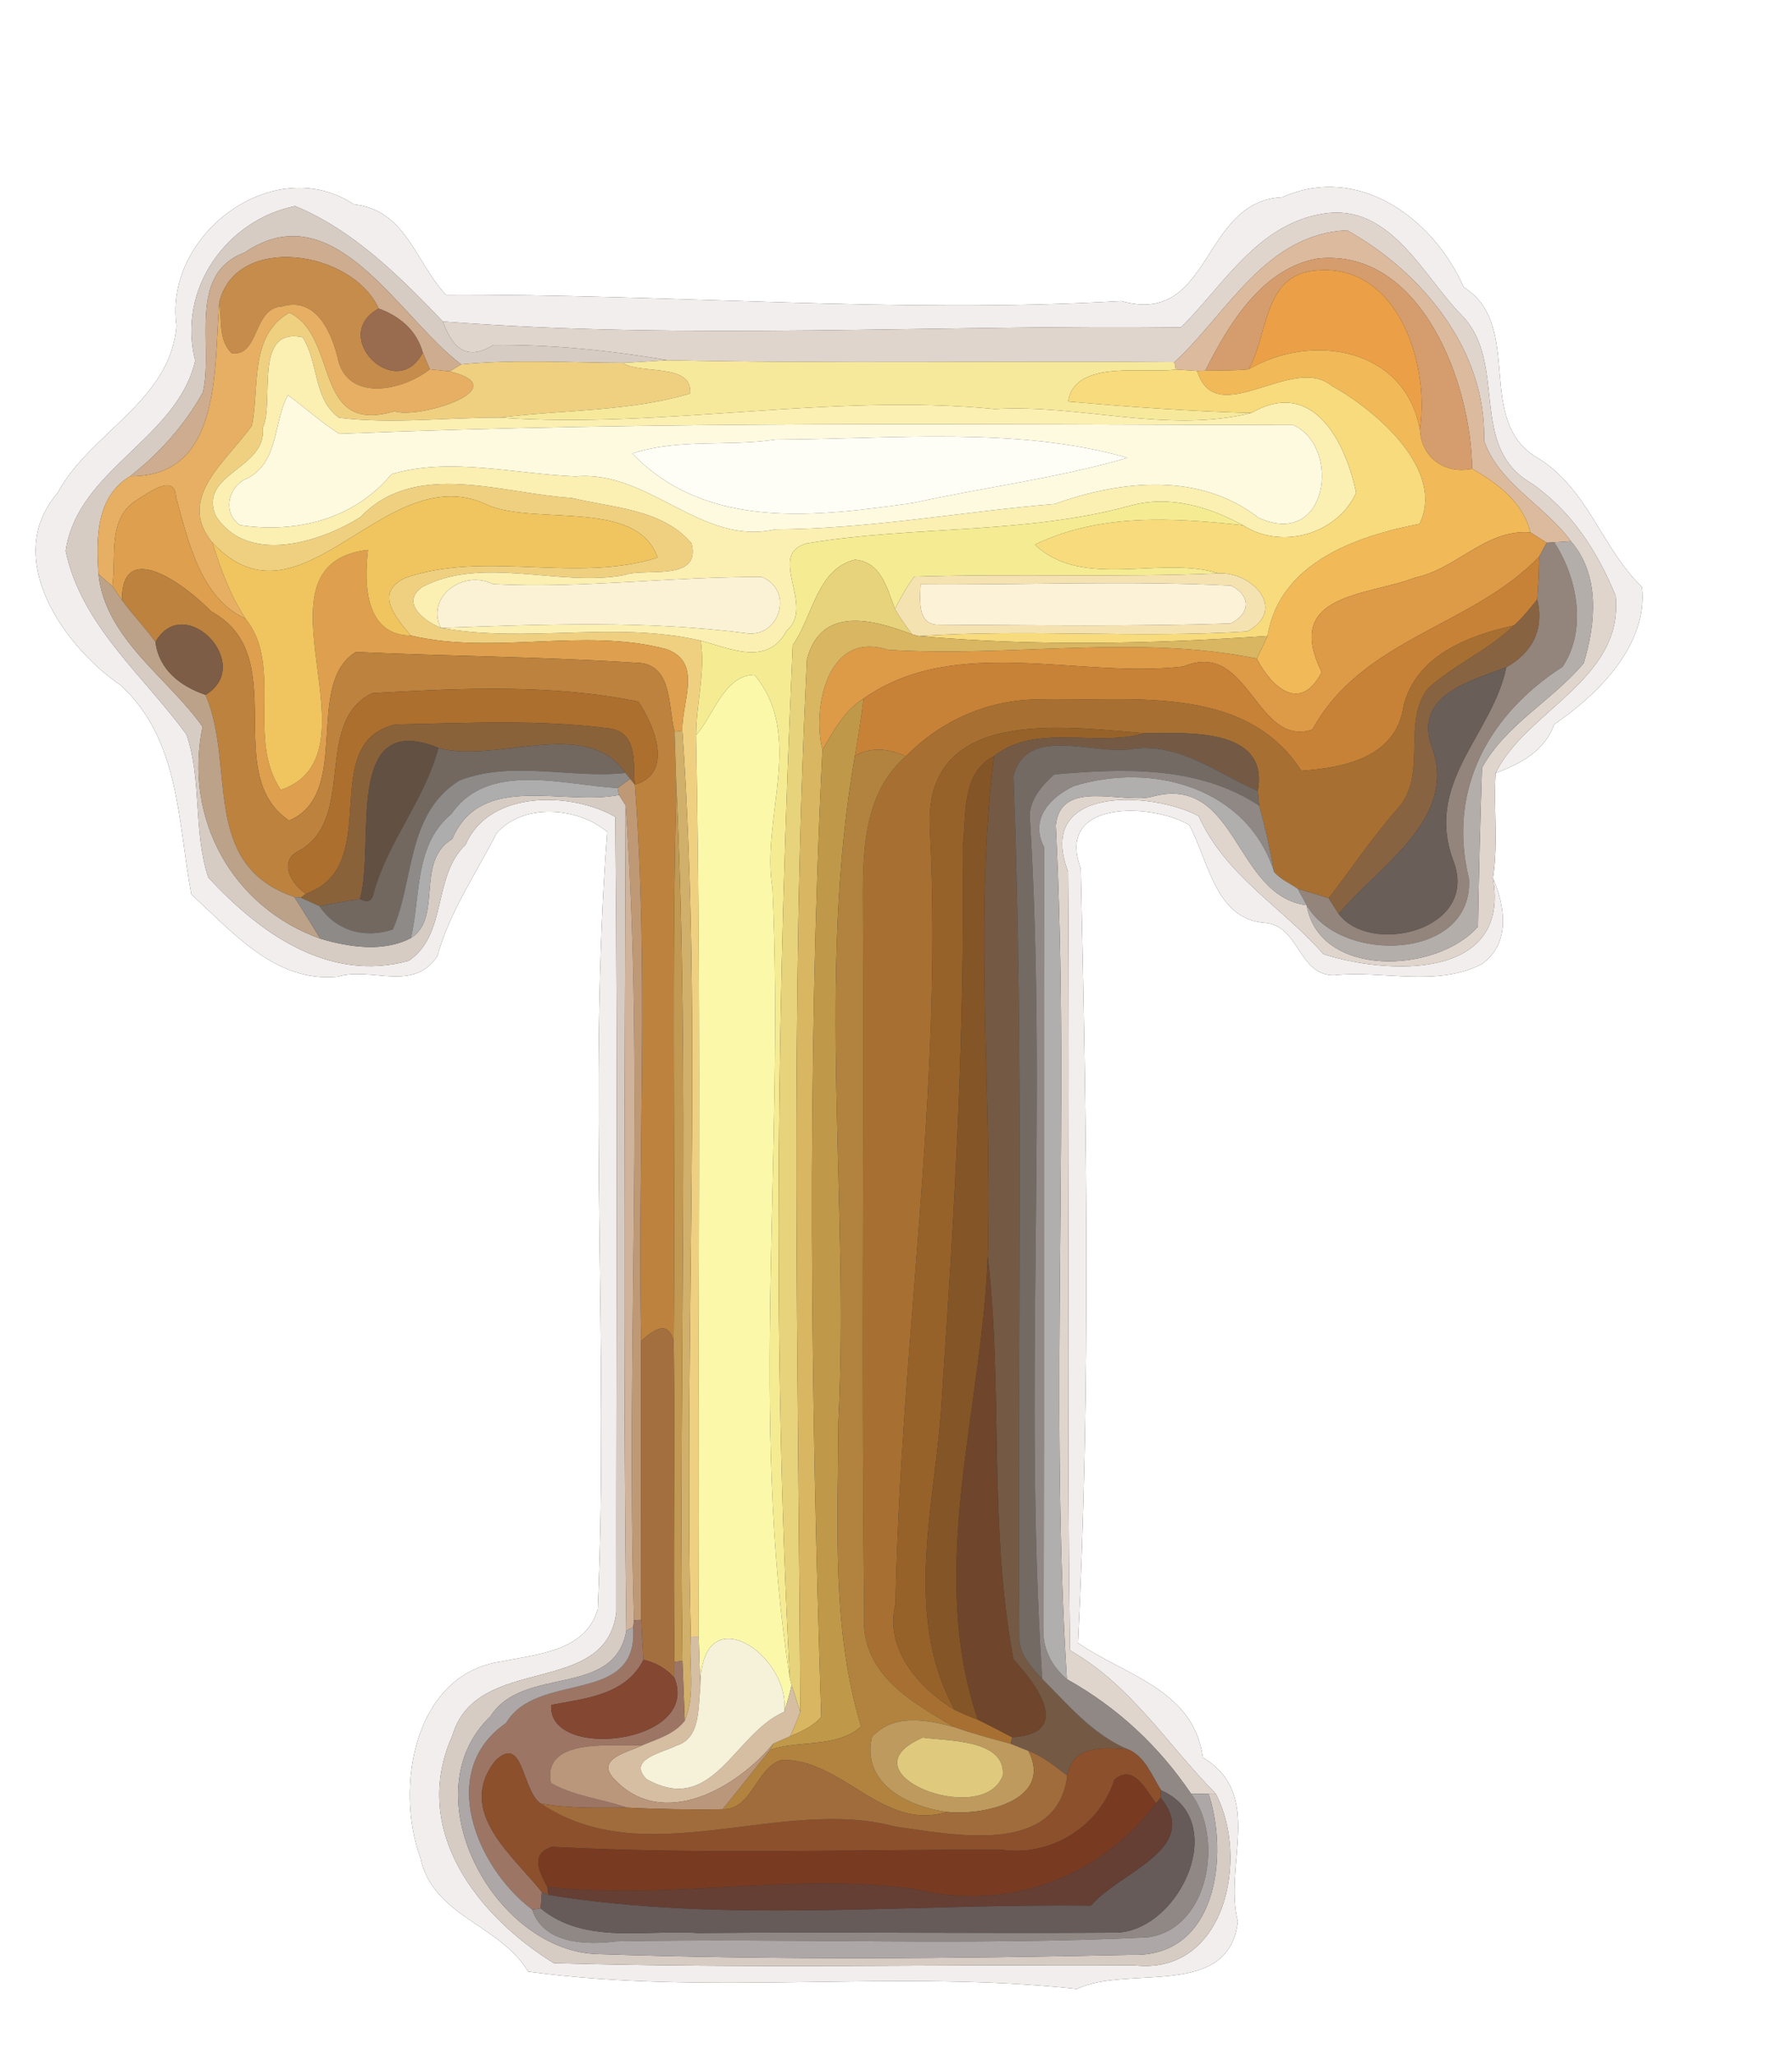 <?xml version="1.0" encoding="UTF-8" ?>
<!DOCTYPE svg PUBLIC "-//W3C//DTD SVG 1.1//EN" "http://www.w3.org/Graphics/SVG/1.1/DTD/svg11.dtd">
<svg width="218pt" height="250pt" viewBox="0 0 218 250" version="1.1" xmlns="http://www.w3.org/2000/svg">
<rect x="0" y="0" width="218" height="250" fill="#333333" stroke="none"/>
<g id="#ffffffff">
<path fill="#ffffff" opacity="1.00" d=" M 0.00 0.00 L 218.00 0.00 L 218.00 250.00 L 0.00 250.00 L 0.00 0.00 M 21.47 39.61 C 20.75 48.81 10.88 52.63 6.98 59.98 C 0.18 67.89 7.81 78.65 14.67 83.32 C 21.90 89.94 21.61 99.90 23.28 108.77 C 28.32 113.34 33.47 119.50 41.07 118.76 C 45.20 117.52 50.28 120.71 53.21 116.26 C 54.66 110.95 57.88 106.28 60.39 101.35 C 63.60 97.62 70.24 98.10 73.87 101.16 C 71.47 132.48 74.09 164.22 72.72 195.67 C 71.21 200.82 65.40 201.12 61.00 202.03 C 50.34 203.55 48.01 217.42 51.14 225.89 C 52.65 233.05 60.74 233.94 64.25 239.74 C 86.39 242.74 108.85 239.44 131.02 241.85 C 137.16 238.88 149.49 243.19 150.59 233.64 C 148.80 226.79 153.87 218.27 146.33 213.70 C 145.20 205.45 136.95 203.77 131.14 199.78 C 132.70 168.49 132.19 136.96 131.48 105.61 C 128.31 97.20 140.17 97.63 144.67 100.32 C 147.04 104.69 147.84 111.79 153.89 112.22 C 158.10 112.54 157.91 118.62 162.29 118.59 C 168.21 117.96 174.76 120.07 180.27 117.23 C 183.81 114.71 183.10 110.23 181.62 106.76 C 182.29 102.54 181.68 98.23 181.95 94.00 C 184.98 92.88 187.93 91.30 189.08 88.07 C 194.48 84.41 200.54 78.32 199.74 71.36 C 194.86 66.66 193.24 59.59 187.22 55.78 C 179.18 51.27 185.56 39.62 178.06 34.92 C 174.46 26.69 165.36 19.82 155.99 23.98 C 146.05 24.46 147.48 39.70 136.42 36.61 C 109.02 38.17 81.66 35.73 54.26 35.85 C 50.51 31.89 49.44 25.55 43.06 24.85 C 33.30 18.42 19.89 28.54 21.47 39.61 Z" />
</g>
<g id="#f1eeedff">
<path fill="#f1eeed" opacity="1.00" d=" M 21.47 39.61 C 19.89 28.54 33.30 18.42 43.06 24.85 C 49.44 25.55 50.51 31.89 54.26 35.85 C 81.66 35.73 109.02 38.17 136.42 36.61 C 147.48 39.70 146.05 24.46 155.99 23.98 C 165.36 19.82 174.46 26.69 178.06 34.92 C 185.56 39.62 179.18 51.27 187.22 55.78 C 193.24 59.59 194.86 66.66 199.74 71.36 C 200.54 78.32 194.48 84.41 189.08 88.07 C 187.93 91.30 184.98 92.88 181.95 94.00 C 185.67 86.35 197.53 82.69 196.55 72.45 C 194.32 67.03 191.16 62.10 186.25 58.74 C 178.50 54.23 183.54 44.04 177.74 38.26 C 173.07 33.47 169.09 24.63 160.95 25.99 C 152.99 27.26 148.91 34.59 143.69 39.80 C 113.82 39.46 83.54 41.38 53.87 39.09 C 48.67 33.65 42.97 27.97 35.91 25.06 C 27.62 26.72 21.51 35.16 23.75 43.85 C 21.56 53.40 9.43 57.04 7.99 66.99 C 9.88 76.03 17.47 82.15 22.69 89.32 C 24.60 94.90 23.47 101.07 25.34 106.69 C 31.50 113.38 39.92 119.52 49.72 116.83 C 54.49 113.60 52.56 106.60 56.64 102.71 C 59.56 95.93 69.68 96.33 74.85 99.33 C 75.19 131.54 74.94 163.77 74.98 195.99 C 73.77 206.53 57.98 200.94 55.03 211.05 C 49.86 222.55 58.14 233.01 67.37 238.71 C 90.90 239.38 114.47 238.86 138.01 238.98 C 149.12 240.22 152.02 225.85 147.88 218.09 C 141.99 212.13 137.65 204.95 130.17 200.68 C 129.70 169.12 130.21 137.55 129.93 105.99 C 125.86 95.37 140.28 96.25 145.82 99.23 C 149.08 106.50 155.98 110.30 161.00 116.02 C 168.72 118.50 183.79 119.29 181.62 106.76 C 183.10 110.23 183.81 114.71 180.27 117.23 C 174.76 120.07 168.21 117.96 162.29 118.59 C 157.91 118.62 158.10 112.54 153.89 112.22 C 147.84 111.79 147.04 104.69 144.67 100.32 C 140.17 97.63 128.31 97.20 131.48 105.61 C 132.19 136.96 132.70 168.49 131.14 199.78 C 136.95 203.77 145.20 205.45 146.33 213.70 C 153.87 218.27 148.80 226.79 150.59 233.64 C 149.49 243.19 137.16 238.88 131.02 241.85 C 108.85 239.44 86.39 242.74 64.25 239.74 C 60.74 233.94 52.65 233.05 51.14 225.89 C 48.01 217.42 50.34 203.55 61.00 202.03 C 65.40 201.12 71.21 200.82 72.72 195.67 C 74.09 164.22 71.47 132.48 73.87 101.16 C 70.24 98.10 63.60 97.62 60.39 101.35 C 57.88 106.28 54.66 110.95 53.21 116.26 C 50.28 120.71 45.20 117.52 41.07 118.76 C 33.47 119.50 28.32 113.34 23.28 108.77 C 21.61 99.90 21.90 89.94 14.67 83.32 C 7.81 78.65 0.18 67.89 6.98 59.98 C 10.88 52.63 20.75 48.81 21.47 39.61 Z" />
</g>
<g id="#d7ccc3ff">
<path fill="#d7ccc3" opacity="1.00" d=" M 23.75 43.85 C 21.51 35.16 27.62 26.72 35.91 25.06 C 42.97 27.97 48.67 33.65 53.87 39.09 C 54.75 41.45 56.27 44.30 60.01 41.95 C 67.14 41.88 74.22 42.61 81.24 43.80 C 79.42 43.90 77.60 44.04 75.78 44.12 C 69.23 44.10 62.65 43.68 56.11 44.31 C 48.47 38.57 40.69 23.28 29.78 30.70 C 22.70 33.34 26.01 41.99 24.68 47.71 C 22.47 51.68 19.40 55.12 15.83 57.91 C 11.66 60.39 11.69 65.50 11.98 69.82 C 12.81 77.70 20.50 82.46 24.64 88.37 C 22.32 99.55 28.26 110.34 38.98 114.14 C 42.43 115.17 46.66 115.82 49.99 114.06 C 53.91 111.62 50.46 104.74 55.02 102.01 C 58.53 93.79 68.54 98.04 75.31 96.66 C 75.51 96.98 75.91 97.61 76.11 97.93 C 76.02 131.37 75.77 164.82 76.20 198.26 C 74.76 206.57 63.66 202.44 59.69 208.67 C 49.87 217.99 59.88 236.91 72.39 237.60 C 94.14 238.34 115.96 238.17 137.71 237.70 C 148.07 238.03 149.51 225.57 147.02 218.10 L 147.88 218.09 C 152.02 225.85 149.12 240.22 138.01 238.98 C 114.47 238.86 90.90 239.38 67.37 238.71 C 58.14 233.01 49.86 222.55 55.03 211.05 C 57.98 200.94 73.77 206.53 74.98 195.99 C 74.94 163.77 75.19 131.54 74.85 99.33 C 69.68 96.33 59.56 95.93 56.64 102.71 C 52.56 106.60 54.49 113.60 49.72 116.83 C 39.92 119.52 31.50 113.38 25.34 106.69 C 23.47 101.07 24.60 94.90 22.69 89.32 C 17.47 82.15 9.88 76.03 7.99 66.99 C 9.43 57.04 21.56 53.40 23.75 43.85 Z" />
</g>
<g id="#e0d5cdff">
<path fill="#e0d5cd" opacity="1.00" d=" M 143.69 39.80 C 148.91 34.59 152.99 27.26 160.95 25.99 C 169.09 24.63 173.07 33.47 177.74 38.26 C 183.54 44.04 178.50 54.23 186.25 58.74 C 191.16 62.10 194.32 67.03 196.55 72.45 C 197.53 82.69 185.67 86.35 181.95 94.00 C 181.68 98.23 182.29 102.54 181.62 106.76 C 183.79 119.29 168.72 118.50 161.00 116.02 C 155.98 110.30 149.08 106.50 145.82 99.23 C 140.28 96.25 125.86 95.37 129.93 105.99 C 130.21 137.55 129.70 169.12 130.17 200.68 C 137.65 204.95 141.99 212.13 147.88 218.09 L 147.02 218.10 C 146.49 218.11 145.43 218.12 144.90 218.12 C 140.96 212.29 135.96 207.64 129.79 204.18 C 127.63 169.64 130.20 134.94 128.44 100.37 C 129.02 94.65 136.38 97.73 140.01 96.91 C 150.58 93.90 150.06 108.95 158.96 110.07 C 160.49 119.01 174.82 118.40 179.80 112.67 C 179.91 106.23 180.07 99.80 180.29 93.36 C 183.15 88.11 188.86 85.18 192.66 80.64 C 194.15 75.77 194.66 69.91 191.10 65.81 C 187.97 61.47 182.29 58.78 180.54 53.58 C 180.85 42.60 173.01 33.09 163.87 28.00 C 153.90 28.48 149.36 38.05 142.87 44.04 C 122.33 43.85 101.78 44.25 81.24 43.80 C 74.22 42.61 67.14 41.88 60.01 41.95 C 56.27 44.30 54.75 41.45 53.87 39.09 C 83.54 41.38 113.82 39.46 143.69 39.80 Z" />
</g>
<g id="#cdac90ff">
<path fill="#cdac90" opacity="1.00" d=" M 29.78 30.70 C 40.69 23.28 48.47 38.57 56.11 44.31 C 55.76 44.52 55.06 44.94 54.71 45.16 C 54.10 45.09 52.90 44.96 52.29 44.90 C 52.08 44.39 51.65 43.39 51.43 42.88 C 50.69 40.18 48.64 38.45 46.07 37.52 C 42.79 30.38 28.70 28.34 26.68 36.77 C 25.99 44.93 27.03 57.98 15.83 57.91 C 19.40 55.12 22.47 51.68 24.68 47.71 C 26.01 41.99 22.70 33.34 29.78 30.70 Z" />
</g>
<g id="#dcba9eff">
<path fill="#dcba9e" opacity="1.00" d=" M 142.87 44.04 C 149.36 38.05 153.90 28.48 163.87 28.00 C 173.01 33.09 180.85 42.60 180.54 53.58 C 182.29 58.78 187.97 61.47 191.10 65.81 C 190.59 65.85 189.58 65.92 189.08 65.95 L 188.16 66.00 C 187.66 65.68 186.68 65.05 186.18 64.74 C 185.26 61.05 182.20 58.78 179.08 57.00 C 179.00 46.70 172.94 30.24 160.41 31.42 C 153.60 32.55 149.51 39.34 146.63 45.07 L 145.63 45.10 C 144.98 45.06 143.68 44.97 143.02 44.92 L 142.87 44.04 Z" />
</g>
<g id="#c68c4cff">
<path fill="#c68c4c" opacity="1.00" d=" M 26.68 36.77 C 28.70 28.34 42.79 30.38 46.07 37.52 C 39.99 40.85 48.22 49.04 51.43 42.88 C 51.65 43.39 52.08 44.39 52.29 44.90 C 49.08 47.46 42.52 48.89 41.17 43.89 C 40.43 40.60 38.54 36.02 34.32 37.26 C 30.70 37.45 31.61 43.36 28.19 42.96 C 26.53 41.36 27.01 38.84 26.68 36.77 Z" />
</g>
<g id="#d59d6dff">
<path fill="#d59d6d" opacity="1.00" d=" M 160.41 31.42 C 172.94 30.24 179.00 46.70 179.08 57.00 C 175.78 57.71 172.93 55.66 172.73 52.26 C 174.01 43.90 169.70 31.13 159.10 33.03 C 153.69 34.16 154.19 40.96 151.89 44.91 C 150.14 45.07 148.38 45.04 146.63 45.07 C 149.51 39.34 153.60 32.55 160.41 31.42 Z" />
</g>
<g id="#eba047ff">
<path fill="#eba047" opacity="1.00" d=" M 151.89 44.91 C 154.19 40.96 153.69 34.16 159.10 33.03 C 169.70 31.13 174.01 43.90 172.73 52.26 C 170.97 42.32 159.63 40.38 151.89 44.91 Z" />
</g>
<g id="#e6af63ff">
<path fill="#e6af63" opacity="1.00" d=" M 15.83 57.91 C 27.03 57.98 25.99 44.93 26.68 36.77 C 27.01 38.84 26.53 41.36 28.19 42.96 C 31.61 43.36 30.70 37.45 34.32 37.26 C 38.54 36.02 40.43 40.60 41.17 43.89 C 42.52 48.89 49.08 47.46 52.29 44.90 C 52.90 44.96 54.10 45.09 54.71 45.16 C 63.04 47.21 50.87 51.03 47.99 50.01 C 37.93 52.98 41.32 40.97 35.19 38.02 C 30.31 40.82 31.59 47.01 30.66 51.72 C 27.72 56.01 21.31 60.51 25.85 65.99 C 26.84 69.22 28.02 72.41 29.88 75.24 C 24.36 72.72 22.89 65.75 21.40 60.43 C 21.29 57.51 18.08 59.91 16.76 60.73 C 13.01 62.94 14.18 67.59 13.67 71.28 C 13.25 70.92 12.40 70.19 11.98 69.82 C 11.69 65.50 11.66 60.39 15.83 57.91 Z" />
</g>
<g id="#efd081ff">
<path fill="#efd081" opacity="1.00" d=" M 35.19 38.02 C 41.32 40.97 37.93 52.98 47.99 50.01 C 50.87 51.03 63.04 47.21 54.71 45.16 C 55.06 44.94 55.76 44.52 56.11 44.31 C 62.65 43.68 69.23 44.10 75.78 44.12 C 77.73 45.58 84.31 44.05 83.95 47.86 C 76.44 50.07 68.48 49.82 60.77 50.78 C 54.28 50.77 47.72 51.58 41.25 50.80 C 38.06 48.51 38.80 44.05 36.81 41.01 C 30.75 39.72 33.44 48.84 31.97 52.01 C 32.49 57.04 24.12 57.54 26.22 62.68 C 30.04 68.73 38.93 65.99 43.87 62.86 C 50.52 55.85 61.22 60.06 69.55 60.55 C 74.54 61.77 80.58 61.87 84.12 66.07 C 85.36 70.86 78.29 68.99 75.99 69.92 C 68.02 71.42 58.73 67.50 51.36 71.38 C 48.67 73.33 51.64 75.55 53.64 76.35 C 64.07 78.25 74.89 75.47 85.24 77.90 C 85.84 81.78 84.68 85.56 84.68 89.41 C 85.40 125.93 84.81 162.47 85.00 199.00 L 84.04 198.99 C 83.15 162.34 85.53 125.27 83.01 88.85 C 82.89 85.40 85.58 80.53 81.05 78.93 C 71.01 76.27 60.13 79.68 49.97 77.28 C 48.13 75.05 45.48 72.09 49.28 70.28 C 59.00 66.87 70.09 70.96 80.00 67.80 C 77.55 60.72 65.57 63.83 59.55 61.51 C 47.00 55.16 36.77 77.67 25.85 65.99 C 21.31 60.51 27.72 56.01 30.66 51.72 C 31.59 47.01 30.31 40.82 35.19 38.02 Z" />
</g>
<g id="#996c50ff">
<path fill="#996c50" opacity="1.00" d=" M 51.43 42.88 C 48.22 49.04 39.99 40.85 46.07 37.52 C 48.64 38.45 50.69 40.18 51.43 42.88 Z" />
</g>
<g id="#fbefb1ff">
<path fill="#fbefb1" opacity="1.00" d=" M 31.97 52.01 C 33.44 48.84 30.75 39.72 36.81 41.01 C 38.80 44.05 38.06 48.51 41.25 50.80 C 47.72 51.58 54.28 50.77 60.77 50.78 C 80.90 52.18 100.92 47.76 121.03 49.74 C 131.40 49.12 142.03 52.75 152.23 50.21 C 159.82 45.82 163.76 53.95 164.98 59.92 C 162.70 64.95 155.92 66.91 151.20 63.87 C 147.07 61.61 142.23 60.18 137.55 61.48 C 124.69 65.01 111.17 63.89 98.13 66.08 C 93.18 67.43 99.25 73.70 95.70 76.69 C 93.42 81.05 88.80 78.86 85.24 77.90 C 74.89 75.47 64.07 78.25 53.64 76.35 C 66.08 75.92 78.60 75.40 90.98 77.02 C 94.93 77.41 96.55 71.69 92.66 70.16 C 81.77 70.10 70.92 71.58 60.00 71.03 C 56.25 69.19 51.76 72.67 53.64 76.35 C 51.64 75.55 48.67 73.33 51.36 71.38 C 58.73 67.50 68.02 71.42 75.99 69.92 C 78.29 68.99 85.36 70.86 84.12 66.07 C 80.58 61.87 74.54 61.77 69.55 60.55 C 61.22 60.06 50.52 55.85 43.87 62.86 C 38.93 65.99 30.04 68.73 26.22 62.68 C 24.12 57.54 32.49 57.04 31.97 52.01 M 35.02 48.04 C 33.25 51.36 33.93 56.09 30.17 58.13 C 27.77 59.01 26.96 62.37 29.22 63.86 C 36.15 64.88 43.09 63.12 47.64 57.65 C 54.72 55.55 62.68 57.64 70.01 57.93 C 78.94 57.12 85.32 66.43 94.29 64.37 C 105.71 64.33 116.96 62.22 128.30 61.28 C 136.41 58.39 145.92 57.38 153.09 62.95 C 161.53 66.83 163.22 54.42 157.36 51.69 C 118.74 51.62 79.96 51.18 41.27 52.75 C 39.07 51.35 37.12 49.59 35.02 48.04 Z" />
</g>
<g id="#f1b958ff">
<path fill="#f1b958" opacity="1.00" d=" M 151.89 44.91 C 159.63 40.38 170.97 42.32 172.73 52.26 C 172.93 55.66 175.78 57.71 179.08 57.00 C 182.20 58.78 185.26 61.05 186.18 64.74 C 180.76 64.29 177.22 69.18 172.19 70.22 C 166.41 72.49 156.01 72.09 160.79 81.72 C 158.28 86.66 154.80 83.78 152.88 80.08 C 153.34 79.18 153.78 78.26 154.20 77.33 C 155.65 68.45 164.91 65.21 172.69 63.70 C 175.84 57.16 167.46 49.93 162.03 46.93 C 157.26 42.92 147.93 52.52 145.63 45.10 L 146.63 45.07 C 148.38 45.04 150.14 45.07 151.89 44.91 Z" />
</g>
<g id="#f7e99bff">
<path fill="#f7e99b" opacity="1.00" d=" M 75.78 44.12 C 77.60 44.04 79.42 43.90 81.24 43.80 C 101.78 44.25 122.33 43.85 142.87 44.04 L 143.02 44.92 C 139.60 45.51 130.69 43.57 129.95 48.83 C 137.36 49.47 144.79 50.02 152.23 50.21 C 142.03 52.75 131.40 49.12 121.03 49.74 C 100.92 47.76 80.90 52.18 60.77 50.78 C 68.48 49.82 76.44 50.07 83.95 47.86 C 84.31 44.05 77.73 45.58 75.78 44.12 Z" />
</g>
<g id="#f7db7cff">
<path fill="#f7db7c" opacity="1.00" d=" M 129.95 48.83 C 130.69 43.57 139.60 45.51 143.02 44.92 C 143.68 44.97 144.98 45.06 145.63 45.10 C 147.93 52.52 157.26 42.92 162.03 46.93 C 167.46 49.93 175.84 57.16 172.69 63.70 C 164.91 65.21 155.65 68.45 154.20 77.33 C 140.10 78.31 125.81 78.59 111.75 77.34 C 125.06 76.46 138.45 77.62 151.73 76.78 C 156.63 74.14 152.38 69.50 148.24 69.72 C 141.18 67.50 131.71 71.77 125.89 66.22 C 133.85 62.39 142.67 62.95 151.20 63.87 C 155.92 66.91 162.70 64.95 164.98 59.92 C 163.76 53.95 159.82 45.82 152.23 50.21 C 144.79 50.02 137.36 49.47 129.95 48.83 Z" />
</g>
<g id="#fefae0ff">
<path fill="#fefae0" opacity="1.00" d=" M 35.02 48.04 C 37.12 49.59 39.07 51.35 41.27 52.75 C 79.96 51.18 118.74 51.62 157.36 51.69 C 163.22 54.42 161.53 66.83 153.09 62.95 C 145.92 57.38 136.41 58.39 128.30 61.28 C 116.96 62.22 105.71 64.33 94.29 64.37 C 85.32 66.43 78.94 57.12 70.01 57.93 C 62.68 57.64 54.72 55.55 47.64 57.65 C 43.09 63.12 36.15 64.88 29.22 63.86 C 26.96 62.37 27.77 59.01 30.17 58.13 C 33.93 56.09 33.25 51.36 35.02 48.04 M 94.38 53.45 C 88.61 54.33 82.51 53.28 76.92 55.15 C 86.02 64.57 99.35 62.81 111.11 61.15 C 119.82 59.22 128.59 58.17 137.16 55.67 C 123.82 51.81 108.37 53.40 94.38 53.45 Z" />
</g>
<g id="#fffef6ff">
<path fill="#fffef6" opacity="1.00" d=" M 94.38 53.45 C 108.37 53.40 123.82 51.81 137.16 55.67 C 128.59 58.17 119.82 59.22 111.11 61.15 C 99.35 62.81 86.02 64.57 76.92 55.15 C 82.51 53.28 88.61 54.33 94.38 53.45 Z" />
</g>
<g id="#dea04eff">
<path fill="#dea04e" opacity="1.00" d=" M 16.76 60.73 C 18.08 59.91 21.29 57.51 21.40 60.43 C 22.89 65.75 24.36 72.72 29.88 75.24 C 34.48 80.94 29.93 89.82 34.16 96.05 C 46.83 91.72 29.54 68.66 44.77 66.86 C 44.26 70.97 44.41 77.25 49.97 77.28 C 60.13 79.68 71.01 76.27 81.05 78.93 C 85.58 80.53 82.89 85.40 83.01 88.85 L 82.06 88.98 C 81.24 85.74 81.83 80.61 77.36 80.59 C 66.05 79.85 54.60 79.80 43.30 79.28 C 36.91 83.18 42.88 96.52 35.17 99.78 C 26.70 94.07 35.69 79.73 25.67 74.34 C 23.07 71.57 14.79 65.09 14.84 72.98 C 14.55 72.55 13.97 71.71 13.67 71.28 C 14.18 67.59 13.01 62.94 16.76 60.73 Z" />
</g>
<g id="#f0c55fff">
<path fill="#f0c55f" opacity="1.00" d=" M 25.85 65.99 C 36.77 77.67 47.00 55.16 59.55 61.51 C 65.57 63.83 77.55 60.72 80.00 67.80 C 70.09 70.96 59.00 66.87 49.28 70.28 C 45.48 72.09 48.13 75.05 49.97 77.28 C 44.41 77.25 44.26 70.97 44.77 66.86 C 29.54 68.66 46.83 91.72 34.16 96.05 C 29.93 89.82 34.48 80.94 29.88 75.24 C 28.02 72.41 26.84 69.22 25.85 65.99 Z" />
</g>
<g id="#f5eb92ff">
<path fill="#f5eb92" opacity="1.00" d=" M 137.55 61.48 C 142.23 60.18 147.07 61.61 151.20 63.87 C 142.67 62.95 133.85 62.39 125.89 66.22 C 131.71 71.77 141.18 67.50 148.24 69.72 C 135.91 70.24 123.56 69.73 111.23 70.12 C 110.29 71.33 109.58 72.69 108.87 74.04 C 107.90 71.55 107.22 68.34 104.00 68.06 C 99.36 69.20 98.88 74.99 96.44 78.44 C 94.59 120.25 93.87 162.30 96.09 204.09 C 91.15 172.50 95.45 139.94 93.97 108.00 C 92.54 99.49 97.96 89.48 91.78 82.06 C 88.13 82.09 86.83 86.93 84.68 89.41 C 84.68 85.56 85.84 81.78 85.24 77.90 C 88.80 78.86 93.42 81.05 95.70 76.69 C 99.25 73.70 93.18 67.43 98.13 66.08 C 111.17 63.89 124.69 65.01 137.55 61.48 Z" />
</g>
<g id="#dd9a47ff">
<path fill="#dd9a47" opacity="1.00" d=" M 172.19 70.22 C 177.22 69.18 180.76 64.29 186.18 64.74 C 186.68 65.05 187.66 65.68 188.16 66.00 C 187.93 66.42 187.47 67.27 187.24 67.69 C 179.07 76.22 165.76 77.58 159.66 88.71 C 152.75 90.99 151.99 77.67 143.99 81.04 C 131.36 82.57 116.23 77.06 105.05 84.95 C 102.70 86.40 101.42 88.91 100.05 91.20 C 98.80 86.30 100.53 76.60 108.00 79.01 C 122.87 79.97 138.25 77.09 152.88 80.08 C 154.80 83.78 158.28 86.66 160.79 81.72 C 156.01 72.09 166.41 72.49 172.19 70.22 Z" />
</g>
<g id="#93847cff">
<path fill="#93847c" opacity="1.00" d=" M 188.16 66.00 L 189.08 65.95 C 191.93 70.30 193.07 76.64 190.09 81.08 C 181.29 86.73 176.01 95.86 178.70 106.84 C 179.30 116.83 163.08 117.29 158.96 110.07 C 158.69 109.57 158.14 108.56 157.86 108.06 C 159.12 108.44 160.39 108.80 161.64 109.21 C 161.95 109.69 162.55 110.65 162.86 111.13 C 166.67 116.20 179.69 113.21 176.92 104.99 C 173.05 95.22 181.56 89.41 183.24 81.14 C 186.30 79.38 187.89 76.71 187.01 72.88 C 187.14 71.15 187.20 69.42 187.24 67.69 C 187.47 67.27 187.93 66.42 188.16 66.00 Z" />
</g>
<g id="#b4aeabff">
<path fill="#b4aeab" opacity="1.00" d=" M 189.08 65.95 C 189.58 65.92 190.59 65.85 191.10 65.81 C 194.66 69.91 194.15 75.77 192.66 80.64 C 188.86 85.18 183.15 88.11 180.29 93.36 C 180.07 99.80 179.91 106.23 179.80 112.67 C 174.82 118.40 160.49 119.01 158.96 110.07 C 163.08 117.29 179.30 116.83 178.70 106.84 C 176.01 95.86 181.29 86.73 190.09 81.08 C 193.07 76.64 191.93 70.30 189.08 65.95 Z" />
</g>
<g id="#e7d37bff">
<path fill="#e7d37b" opacity="1.00" d=" M 96.44 78.44 C 98.88 74.99 99.36 69.20 104.00 68.06 C 107.22 68.34 107.90 71.55 108.87 74.04 C 109.47 75.12 110.22 76.12 110.95 77.13 C 106.24 75.34 99.93 73.59 98.17 80.14 C 96.06 122.72 97.14 165.81 97.35 208.19 C 97.01 207.09 96.66 206.00 96.30 204.91 L 96.09 204.09 C 93.87 162.30 94.59 120.25 96.44 78.44 Z" />
</g>
<g id="#c78237ff">
<path fill="#c78237" opacity="1.00" d=" M 159.66 88.71 C 165.76 77.58 179.07 76.22 187.24 67.69 C 187.20 69.42 187.14 71.15 187.01 72.88 C 186.13 73.99 185.24 75.11 184.17 76.06 C 178.58 77.29 172.29 79.71 170.75 85.83 C 169.87 92.12 163.52 93.35 158.31 93.73 C 151.34 82.88 136.96 85.39 126.03 85.05 C 119.97 85.18 114.39 87.69 110.19 91.98 C 108.18 91.02 105.99 90.78 104.00 91.91 C 104.40 89.60 104.78 87.28 105.05 84.95 C 116.23 77.06 131.36 82.57 143.99 81.04 C 151.99 77.67 152.75 90.99 159.66 88.71 Z" />
</g>
<g id="#bc823eff">
<path fill="#bc823e" opacity="1.00" d=" M 14.84 72.98 C 14.79 65.09 23.07 71.57 25.67 74.34 C 35.69 79.73 26.70 94.07 35.17 99.78 C 42.88 96.52 36.91 83.18 43.30 79.28 C 54.60 79.80 66.05 79.85 77.36 80.59 C 81.83 80.61 81.24 85.74 82.06 88.98 C 82.11 90.67 82.22 94.07 82.28 95.76 C 81.68 118.21 82.17 140.67 81.96 163.13 C 81.24 160.36 79.50 161.77 77.99 163.05 C 77.55 140.51 78.96 117.90 77.23 95.41 C 81.97 94.03 79.64 88.30 77.66 85.32 C 67.10 83.14 55.98 83.68 45.28 84.29 C 38.04 87.84 43.43 99.52 36.39 103.45 C 33.79 104.68 35.45 107.56 37.23 108.67 L 36.60 109.16 L 35.81 109.07 C 24.26 105.15 28.74 93.15 25.00 84.49 C 31.03 80.87 22.49 71.88 18.91 78.05 C 17.63 76.30 16.12 74.73 14.84 72.98 Z" />
</g>
<g id="#bca288ff">
<path fill="#bca288" opacity="1.00" d=" M 11.98 69.82 C 12.40 70.19 13.25 70.92 13.67 71.28 C 13.97 71.71 14.55 72.55 14.84 72.98 C 16.12 74.73 17.63 76.30 18.91 78.05 C 19.33 81.44 21.95 83.45 25.00 84.49 C 28.74 93.15 24.26 105.15 35.81 109.07 C 36.88 110.74 37.91 112.46 38.98 114.14 C 28.26 110.34 22.32 99.55 24.64 88.37 C 20.50 82.46 12.81 77.70 11.98 69.82 Z" />
</g>
<g id="#fbf2d6ff">
<path fill="#fbf2d6" opacity="1.00" d=" M 60.00 71.03 C 70.92 71.58 81.77 70.10 92.66 70.16 C 96.55 71.69 94.93 77.41 90.98 77.02 C 78.60 75.40 66.08 75.92 53.64 76.35 C 51.76 72.67 56.25 69.19 60.00 71.03 Z" />
</g>
<g id="#f5e2b1ff">
<path fill="#f5e2b1" opacity="1.00" d=" M 111.23 70.12 C 123.56 69.73 135.91 70.24 148.24 69.72 C 152.38 69.50 156.63 74.14 151.73 76.78 C 138.45 77.62 125.06 76.46 111.75 77.34 L 110.95 77.13 C 110.22 76.12 109.47 75.12 108.87 74.04 C 109.58 72.69 110.29 71.33 111.23 70.12 M 111.99 71.05 C 111.94 72.80 111.52 75.90 114.05 75.96 C 125.93 76.03 137.83 76.19 149.71 75.81 C 152.12 74.62 152.20 72.41 149.75 71.21 C 137.20 70.58 124.57 71.15 111.99 71.05 Z" />
</g>
<g id="#fbf2d7ff">
<path fill="#fbf2d7" opacity="1.00" d=" M 111.99 71.05 C 124.57 71.15 137.20 70.58 149.75 71.21 C 152.20 72.41 152.12 74.62 149.71 75.81 C 137.83 76.19 125.93 76.03 114.05 75.96 C 111.52 75.90 111.94 72.80 111.99 71.05 Z" />
</g>
<g id="#886342ff">
<path fill="#886342" opacity="1.00" d=" M 184.17 76.06 C 185.24 75.11 186.13 73.99 187.01 72.88 C 187.89 76.71 186.30 79.38 183.24 81.14 C 178.98 82.78 171.81 84.52 174.23 90.94 C 177.32 99.72 167.62 105.34 162.86 111.13 C 162.55 110.65 161.95 109.69 161.64 109.21 C 164.48 105.52 167.07 101.63 170.17 98.15 C 173.62 94.13 170.53 87.79 173.72 83.69 C 176.93 80.80 181.04 79.06 184.17 76.06 Z" />
</g>
<g id="#d8b662ff">
<path fill="#d8b662" opacity="1.00" d=" M 98.17 80.14 C 99.93 73.59 106.24 75.34 110.95 77.13 L 111.75 77.34 C 125.81 78.59 140.10 78.31 154.20 77.33 C 153.78 78.26 153.34 79.18 152.88 80.08 C 138.25 77.09 122.87 79.97 108.00 79.01 C 100.53 76.60 98.80 86.30 100.05 91.20 C 98.13 130.31 98.63 169.64 99.91 208.77 C 98.91 209.92 97.50 210.56 96.12 211.12 C 96.57 210.16 96.98 209.18 97.35 208.19 C 97.14 165.81 96.06 122.72 98.17 80.14 Z" />
</g>
<g id="#7d5d45ff">
<path fill="#7d5d45" opacity="1.00" d=" M 18.91 78.05 C 22.49 71.88 31.03 80.87 25.00 84.49 C 21.95 83.45 19.33 81.44 18.91 78.05 Z" />
</g>
<g id="#a77032ff">
<path fill="#a77032" opacity="1.00" d=" M 170.75 85.83 C 172.29 79.71 178.58 77.29 184.17 76.06 C 181.04 79.06 176.93 80.80 173.72 83.69 C 170.53 87.79 173.62 94.13 170.17 98.15 C 167.07 101.63 164.48 105.52 161.64 109.21 C 160.39 108.80 159.12 108.44 157.86 108.06 C 156.90 107.41 155.79 106.93 155.01 106.05 C 154.52 103.33 153.93 100.62 153.18 97.96 C 153.14 97.51 153.05 96.62 153.01 96.17 C 154.45 88.32 144.17 89.16 139.23 89.16 C 129.60 88.40 112.13 85.73 113.13 101.07 C 114.74 132.54 109.53 163.67 108.94 195.02 C 107.54 200.52 111.84 205.31 116.12 207.90 C 117.05 208.34 118.00 208.75 118.97 209.12 C 120.38 209.80 121.76 210.52 123.14 211.25 L 122.95 212.04 C 120.64 211.41 118.33 210.80 116.07 210.00 C 110.59 206.78 104.51 203.41 105.13 195.93 C 104.78 167.62 105.12 139.30 104.98 110.98 C 104.95 104.43 104.75 96.67 110.19 91.98 C 114.39 87.69 119.97 85.18 126.03 85.05 C 136.96 85.39 151.34 82.88 158.31 93.73 C 163.52 93.35 169.87 92.12 170.75 85.83 Z" />
</g>
<g id="#695e58ff">
<path fill="#695e58" opacity="1.00" d=" M 174.23 90.94 C 171.81 84.52 178.98 82.78 183.24 81.14 C 181.56 89.41 173.05 95.22 176.92 104.99 C 179.69 113.21 166.67 116.20 162.86 111.13 C 167.62 105.34 177.32 99.72 174.23 90.94 Z" />
</g>
<g id="#fbf9a9ff">
<path fill="#fbf9a9" opacity="1.00" d=" M 84.68 89.41 C 86.83 86.93 88.13 82.09 91.78 82.06 C 97.96 89.48 92.54 99.49 93.97 108.00 C 95.45 139.94 91.15 172.50 96.09 204.09 L 96.30 204.91 C 96.06 206.01 95.75 207.09 95.39 208.16 C 96.28 201.25 85.12 193.70 85.20 205.20 C 85.14 203.13 85.05 201.06 85.00 199.00 C 84.81 162.47 85.40 125.93 84.68 89.41 Z" />
</g>
<g id="#ac6f2eff">
<path fill="#ac6f2e" opacity="1.00" d=" M 45.28 84.29 C 55.98 83.68 67.10 83.14 77.66 85.32 C 79.64 88.30 81.97 94.03 77.23 95.41 C 76.97 92.88 77.65 89.27 74.35 88.61 C 65.73 87.44 56.82 87.93 48.09 88.09 C 38.38 90.39 46.87 105.27 37.23 108.67 C 35.45 107.56 33.79 104.68 36.39 103.45 C 43.43 99.52 38.04 87.84 45.28 84.29 Z" />
</g>
<g id="#c09849ff">
<path fill="#c09849" opacity="1.00" d=" M 100.05 91.20 C 101.42 88.91 102.70 86.40 105.05 84.95 C 104.78 87.28 104.40 89.60 104.00 91.91 C 99.32 118.56 103.34 146.05 101.99 173.00 C 101.96 185.37 101.12 197.92 104.75 209.93 C 101.85 212.59 97.15 211.55 93.66 212.79 L 94.08 212.01 C 94.59 211.79 95.61 211.34 96.12 211.12 C 97.50 210.56 98.91 209.92 99.91 208.77 C 98.63 169.64 98.13 130.31 100.05 91.20 Z" />
</g>
<g id="#8a623aff">
<path fill="#8a623a" opacity="1.00" d=" M 37.23 108.67 C 46.87 105.27 38.38 90.39 48.09 88.09 C 56.82 87.93 65.73 87.44 74.35 88.61 C 77.65 89.27 76.97 92.88 77.23 95.41 L 76.66 94.71 L 76.09 93.99 C 71.29 87.05 60.35 92.93 53.34 90.94 C 41.68 86.19 45.69 102.69 43.79 109.32 C 42.13 109.56 40.49 109.89 38.84 110.17 C 38.28 109.92 37.16 109.41 36.60 109.16 L 37.23 108.67 Z" />
</g>
<g id="#d0b06aff">
<path fill="#d0b06a" opacity="1.00" d=" M 82.06 88.98 L 83.01 88.85 C 85.53 125.27 83.15 162.34 84.04 198.99 C 83.76 202.35 84.67 206.02 83.30 209.24 C 83.23 207.42 83.09 203.79 83.02 201.97 C 82.51 166.57 83.95 131.11 82.28 95.76 C 82.22 94.07 82.11 90.67 82.06 88.98 Z" />
</g>
<g id="#97622aff">
<path fill="#97622a" opacity="1.00" d=" M 113.13 101.07 C 112.13 85.73 129.60 88.40 139.23 89.16 C 133.37 90.88 125.98 87.89 120.93 91.94 C 116.84 93.99 117.62 99.29 117.10 103.02 C 117.40 125.20 116.13 147.35 114.61 169.47 C 114.01 182.19 109.61 195.99 116.12 207.90 C 111.84 205.31 107.54 200.52 108.94 195.02 C 109.53 163.67 114.74 132.54 113.13 101.07 Z" />
</g>
<g id="#745a45ff">
<path fill="#745a45" opacity="1.00" d=" M 139.23 89.16 C 144.17 89.16 154.45 88.32 153.01 96.17 C 148.16 94.07 143.63 90.40 137.99 91.03 C 133.46 92.03 124.91 87.92 123.29 94.39 C 124.63 129.22 123.73 164.13 124.01 199.00 C 123.91 201.10 125.46 202.72 126.79 204.15 C 129.98 207.33 132.93 210.92 137.20 212.71 C 133.99 212.44 130.45 212.26 129.83 215.92 C 128.35 214.79 126.89 213.57 125.12 212.92 C 124.58 212.70 123.49 212.26 122.95 212.04 L 123.14 211.25 C 130.33 210.81 126.46 205.21 123.29 201.77 C 120.25 185.68 122.04 168.98 120.16 152.74 C 120.71 132.53 118.44 111.99 120.93 91.94 C 125.98 87.89 133.37 90.88 139.23 89.16 Z" />
</g>
<g id="#625043ff">
<path fill="#625043" opacity="1.00" d=" M 43.79 109.32 C 45.69 102.69 41.68 86.19 53.34 90.94 C 51.68 97.23 47.20 102.31 45.46 108.58 C 45.29 109.58 44.73 109.83 43.79 109.32 Z" />
</g>
<g id="#73685fff">
<path fill="#73685f" opacity="1.00" d=" M 53.34 90.94 C 60.35 92.93 71.29 87.05 76.09 93.99 C 69.46 94.70 62.21 92.41 55.88 94.91 C 49.42 98.94 50.42 107.01 47.78 113.02 C 44.18 114.20 40.82 113.08 38.84 110.17 C 40.49 109.89 42.13 109.56 43.79 109.32 C 44.73 109.83 45.29 109.58 45.46 108.58 C 47.20 102.31 51.68 97.23 53.34 90.94 Z" />
</g>
<g id="#b1833fff">
<path fill="#b1833f" opacity="1.00" d=" M 104.00 91.91 C 105.99 90.78 108.18 91.02 110.19 91.98 C 104.75 96.67 104.95 104.43 104.98 110.98 C 105.12 139.30 104.78 167.62 105.13 195.93 C 104.51 203.41 110.59 206.78 116.07 210.00 C 112.70 209.11 108.74 208.31 106.07 211.21 C 104.77 216.91 110.54 219.72 115.21 220.32 C 107.44 222.78 102.52 213.85 95.09 214.00 C 91.98 214.90 91.52 220.10 87.90 220.00 C 89.84 217.61 91.74 215.19 93.66 212.79 C 97.15 211.55 101.85 212.59 104.75 209.93 C 101.12 197.92 101.96 185.37 101.99 173.00 C 103.34 146.05 99.32 118.56 104.00 91.91 Z" />
</g>
<g id="#736a64ff">
<path fill="#736a64" opacity="1.00" d=" M 123.29 94.39 C 124.91 87.92 133.46 92.03 137.99 91.03 C 143.63 90.40 148.16 94.07 153.01 96.17 C 153.05 96.62 153.14 97.51 153.18 97.96 C 145.77 93.09 136.76 93.42 128.25 94.17 C 126.83 95.44 125.38 97.08 125.26 99.07 C 127.46 134.04 124.48 169.21 126.79 204.15 C 125.46 202.72 123.91 201.10 124.01 199.00 C 123.73 164.13 124.63 129.22 123.29 94.39 Z" />
</g>
<g id="#845527ff">
<path fill="#845527" opacity="1.00" d=" M 117.10 103.02 C 117.62 99.29 116.84 93.99 120.93 91.94 C 118.44 111.99 120.71 132.53 120.16 152.74 C 119.50 171.50 112.71 190.71 118.97 209.12 C 118.00 208.75 117.05 208.34 116.12 207.90 C 109.61 195.99 114.01 182.19 114.61 169.47 C 116.13 147.35 117.40 125.20 117.10 103.02 Z" />
</g>
<g id="#8d8a88ff">
<path fill="#8d8a88" opacity="1.00" d=" M 55.88 94.91 C 62.21 92.41 69.46 94.70 76.09 93.99 L 76.66 94.71 C 76.28 94.99 75.52 95.55 75.14 95.82 C 68.71 95.50 59.39 92.46 54.93 98.96 C 50.36 102.72 51.20 108.87 49.99 114.06 C 46.66 115.82 42.43 115.17 38.98 114.14 C 37.91 112.46 36.88 110.74 35.81 109.07 L 36.60 109.16 C 37.16 109.41 38.28 109.92 38.84 110.17 C 40.82 113.08 44.18 114.20 47.78 113.02 C 50.42 107.01 49.42 98.94 55.88 94.91 Z" />
</g>
<g id="#8f8885ff">
<path fill="#8f8885" opacity="1.00" d=" M 128.25 94.17 C 136.76 93.42 145.77 93.09 153.18 97.96 C 153.93 100.62 154.52 103.33 155.01 106.05 C 151.75 95.76 140.16 92.61 130.62 95.59 C 127.96 96.85 125.18 99.44 127.01 103.00 C 126.96 134.68 127.04 166.35 126.96 198.03 C 126.77 200.42 127.99 202.67 129.79 204.18 C 135.96 207.64 140.96 212.29 144.90 218.12 C 148.92 223.40 147.13 234.62 139.57 235.58 C 118.07 236.61 96.51 235.67 74.98 236.06 C 71.38 236.52 66.10 236.41 64.74 232.20 L 65.77 232.05 C 71.16 236.50 78.56 234.60 85.00 235.05 C 102.00 234.89 119.00 235.12 136.00 235.00 C 143.71 234.50 149.60 221.29 141.25 217.70 C 140.10 215.91 139.31 213.57 137.20 212.71 C 132.93 210.92 129.98 207.33 126.79 204.15 C 124.48 169.21 127.46 134.04 125.26 99.07 C 125.38 97.08 126.83 95.44 128.25 94.17 Z" />
</g>
<g id="#adadadff">
<path fill="#adadad" opacity="1.00" d=" M 54.93 98.96 C 59.39 92.46 68.71 95.50 75.14 95.82 L 75.31 96.66 C 68.54 98.04 58.53 93.79 55.02 102.01 C 50.46 104.74 53.91 111.62 49.99 114.06 C 51.20 108.87 50.36 102.72 54.93 98.96 Z" />
</g>
<g id="#bf9975ff">
<path fill="#bf9975" opacity="1.00" d=" M 76.66 94.71 L 77.23 95.41 C 78.96 117.90 77.55 140.51 77.99 163.05 C 77.96 174.35 78.01 185.65 78.01 196.96 L 77.13 197.01 C 76.13 164.07 78.43 130.51 76.11 97.93 C 75.91 97.61 75.51 96.98 75.31 96.66 L 75.14 95.82 C 75.52 95.55 76.28 94.99 76.66 94.71 Z" />
</g>
<g id="#b1afadff">
<path fill="#b1afad" opacity="1.00" d=" M 130.62 95.59 C 140.16 92.61 151.75 95.76 155.01 106.05 C 155.79 106.93 156.90 107.41 157.86 108.06 C 158.14 108.56 158.69 109.57 158.96 110.07 C 150.06 108.95 150.58 93.90 140.01 96.91 C 136.38 97.73 129.02 94.65 128.44 100.37 C 130.20 134.94 127.63 169.64 129.79 204.18 C 127.99 202.67 126.77 200.42 126.96 198.03 C 127.04 166.35 126.96 134.68 127.01 103.00 C 125.18 99.44 127.96 96.85 130.62 95.59 Z" />
</g>
<g id="#c19953ff">
<path fill="#c19953" opacity="1.00" d=" M 82.28 95.76 C 83.95 131.11 82.51 166.57 83.02 201.97 L 82.05 202.08 C 81.88 189.09 82.12 176.11 81.96 163.13 C 82.17 140.67 81.68 118.21 82.28 95.76 Z" />
</g>
<g id="#cfb39aff">
<path fill="#cfb39a" opacity="1.00" d=" M 76.11 97.93 C 78.43 130.51 76.13 164.07 77.13 197.01 L 77.02 197.88 L 76.20 198.26 C 75.77 164.82 76.02 131.37 76.11 97.93 Z" />
</g>
<g id="#6f462bff">
<path fill="#6f462b" opacity="1.00" d=" M 120.16 152.74 C 122.04 168.98 120.25 185.68 123.29 201.77 C 126.46 205.21 130.33 210.81 123.14 211.25 C 121.76 210.52 120.38 209.80 118.97 209.12 C 112.71 190.71 119.50 171.50 120.16 152.74 Z" />
</g>
<g id="#a46f3fff">
<path fill="#a46f3f" opacity="1.00" d=" M 77.99 163.05 C 79.50 161.77 81.24 160.36 81.96 163.13 C 82.12 176.11 81.88 189.09 82.05 202.08 C 82.05 202.57 82.05 203.54 82.05 204.03 C 81.05 202.88 79.75 202.16 78.28 201.82 C 78.16 200.20 78.07 198.58 78.01 196.96 C 78.01 185.65 77.96 174.35 77.99 163.05 Z" />
</g>
<g id="#9d7565ff">
<path fill="#9d7565" opacity="1.00" d=" M 77.13 197.01 L 78.01 196.96 C 78.07 198.58 78.16 200.20 78.28 201.82 C 76.10 206.13 71.26 206.50 67.06 207.31 C 66.53 214.16 85.27 212.11 82.05 204.03 C 82.05 203.54 82.05 202.57 82.05 202.08 L 83.02 201.97 C 83.09 203.79 83.23 207.42 83.30 209.24 C 82.07 210.84 80.02 211.44 78.23 212.18 C 75.25 212.49 65.89 210.98 67.02 216.81 C 69.85 218.43 73.21 218.73 76.26 219.80 C 72.75 219.81 69.23 219.93 65.77 219.29 C 63.48 217.81 63.69 210.65 60.20 214.16 C 55.48 220.31 62.40 225.62 65.92 230.07 C 65.89 230.56 65.81 231.55 65.77 232.05 L 64.74 232.20 C 57.96 227.11 53.09 215.35 61.56 209.51 C 65.37 203.09 77.72 207.51 77.02 197.88 L 77.13 197.01 Z" />
</g>
<g id="#ada8a7ff">
<path fill="#ada8a7" opacity="1.00" d=" M 76.20 198.26 L 77.02 197.88 C 77.72 207.51 65.37 203.09 61.56 209.51 C 53.09 215.35 57.96 227.11 64.74 232.20 C 66.10 236.41 71.38 236.52 74.98 236.06 C 96.51 235.67 118.07 236.61 139.57 235.58 C 147.13 234.62 148.92 223.40 144.90 218.12 C 145.43 218.12 146.49 218.11 147.02 218.10 C 149.51 225.57 148.07 238.03 137.71 237.70 C 115.96 238.17 94.14 238.34 72.39 237.60 C 59.88 236.91 49.87 217.99 59.69 208.67 C 63.66 202.44 74.76 206.57 76.20 198.26 Z" />
</g>
<g id="#d6bea3ff">
<path fill="#d6bea3" opacity="1.00" d=" M 84.04 198.99 L 85.00 199.00 C 85.05 201.06 85.14 203.13 85.20 205.20 C 84.90 207.65 85.25 211.34 82.31 212.25 C 80.65 213.11 76.22 213.90 78.67 216.35 C 86.78 220.88 89.30 210.78 95.39 208.16 C 95.75 207.09 96.06 206.01 96.30 204.91 C 96.66 206.00 97.01 207.09 97.35 208.19 C 96.98 209.18 96.57 210.16 96.12 211.12 C 95.61 211.34 94.59 211.79 94.08 212.01 C 89.69 217.39 80.59 222.67 74.69 216.29 C 72.36 213.81 76.55 213.03 78.23 212.18 C 80.02 211.44 82.07 210.84 83.30 209.24 C 84.67 206.02 83.76 202.35 84.04 198.99 Z" />
</g>
<g id="#f6f1d9ff">
<path fill="#f6f1d9" opacity="1.00" d=" M 85.20 205.20 C 85.12 193.70 96.28 201.25 95.39 208.16 C 89.30 210.78 86.78 220.88 78.67 216.35 C 76.22 213.90 80.65 213.11 82.31 212.25 C 85.25 211.34 84.90 207.65 85.20 205.20 Z" />
</g>
<g id="#844731ff">
<path fill="#844731" opacity="1.00" d=" M 78.28 201.82 C 79.75 202.16 81.05 202.88 82.05 204.03 C 85.27 212.11 66.53 214.16 67.06 207.31 C 71.26 206.50 76.10 206.13 78.28 201.82 Z" />
</g>
<g id="#be9a5eff">
<path fill="#be9a5e" opacity="1.00" d=" M 106.07 211.21 C 108.74 208.31 112.70 209.11 116.07 210.00 C 118.33 210.80 120.64 211.41 122.95 212.04 C 123.49 212.26 124.58 212.70 125.12 212.92 C 128.17 218.98 119.54 220.81 115.21 220.32 C 110.54 219.72 104.77 216.91 106.07 211.21 M 112.28 211.28 C 102.17 215.60 119.55 222.32 121.98 215.93 C 122.42 211.39 115.02 211.73 112.28 211.28 Z" />
</g>
<g id="#dfc97dff">
<path fill="#dfc97d" opacity="1.00" d=" M 112.28 211.28 C 115.02 211.73 122.42 211.39 121.98 215.93 C 119.55 222.32 102.17 215.60 112.28 211.28 Z" />
</g>
<g id="#ba977bff">
<path fill="#ba977b" opacity="1.00" d=" M 67.02 216.81 C 65.89 210.98 75.25 212.49 78.23 212.18 C 76.55 213.03 72.36 213.81 74.69 216.29 C 80.59 222.67 89.69 217.39 94.08 212.01 L 93.66 212.79 C 91.74 215.19 89.84 217.61 87.90 220.00 C 84.02 220.06 80.14 220.00 76.26 219.80 C 73.21 218.73 69.85 218.43 67.02 216.81 Z" />
</g>
<g id="#8c502dff">
<path fill="#8c502d" opacity="1.00" d=" M 60.20 214.16 C 63.69 210.65 63.48 217.81 65.77 219.29 C 78.59 227.91 94.95 218.34 108.96 222.12 C 115.68 223.00 128.58 225.87 129.83 215.92 C 130.45 212.26 133.99 212.44 137.20 212.71 C 139.31 213.57 140.10 215.91 141.25 217.70 L 141.20 218.59 L 140.63 219.28 C 139.43 217.71 137.89 214.38 135.57 216.41 C 133.77 222.04 127.93 225.76 121.99 224.93 C 103.71 224.86 85.40 225.53 67.15 224.57 C 64.47 225.41 65.60 227.60 66.58 229.43 L 66.72 230.41 L 65.92 230.07 C 62.40 225.62 55.48 220.31 60.20 214.16 Z" />
</g>
<g id="#a16c3bff">
<path fill="#a16c3b" opacity="1.00" d=" M 125.12 212.92 C 126.89 213.57 128.35 214.79 129.83 215.92 C 128.58 225.87 115.68 223.00 108.96 222.12 C 94.95 218.34 78.59 227.91 65.77 219.29 C 69.23 219.93 72.75 219.81 76.26 219.80 C 80.14 220.00 84.02 220.06 87.90 220.00 C 91.52 220.10 91.98 214.90 95.09 214.00 C 102.52 213.85 107.44 222.78 115.21 220.32 C 119.54 220.81 128.17 218.98 125.12 212.92 Z" />
</g>
<g id="#783b21ff">
<path fill="#783b21" opacity="1.00" d=" M 135.57 216.41 C 137.89 214.38 139.43 217.71 140.63 219.28 C 133.74 228.43 122.53 232.47 111.17 229.69 C 96.32 227.64 81.44 231.13 66.58 229.43 C 65.60 227.60 64.47 225.41 67.15 224.57 C 85.40 225.53 103.71 224.86 121.99 224.93 C 127.93 225.76 133.77 222.04 135.57 216.41 Z" />
</g>
<g id="#675b59ff">
<path fill="#675b59" opacity="1.00" d=" M 141.25 217.70 C 149.60 221.29 143.71 234.50 136.00 235.00 C 119.00 235.12 102.00 234.89 85.00 235.05 C 78.56 234.60 71.16 236.50 65.77 232.05 C 65.81 231.55 65.89 230.56 65.92 230.07 L 66.72 230.41 C 88.19 233.91 110.87 231.44 132.72 231.72 C 136.17 227.62 146.25 224.83 141.20 218.59 L 141.25 217.70 Z" />
</g>
<g id="#653f34ff">
<path fill="#653f34" opacity="1.00" d=" M 140.63 219.28 L 141.20 218.59 C 146.25 224.83 136.17 227.62 132.72 231.72 C 110.87 231.44 88.19 233.91 66.72 230.41 L 66.58 229.43 C 81.44 231.13 96.32 227.64 111.17 229.69 C 122.53 232.47 133.74 228.43 140.63 219.28 Z" />
</g>
</svg>
